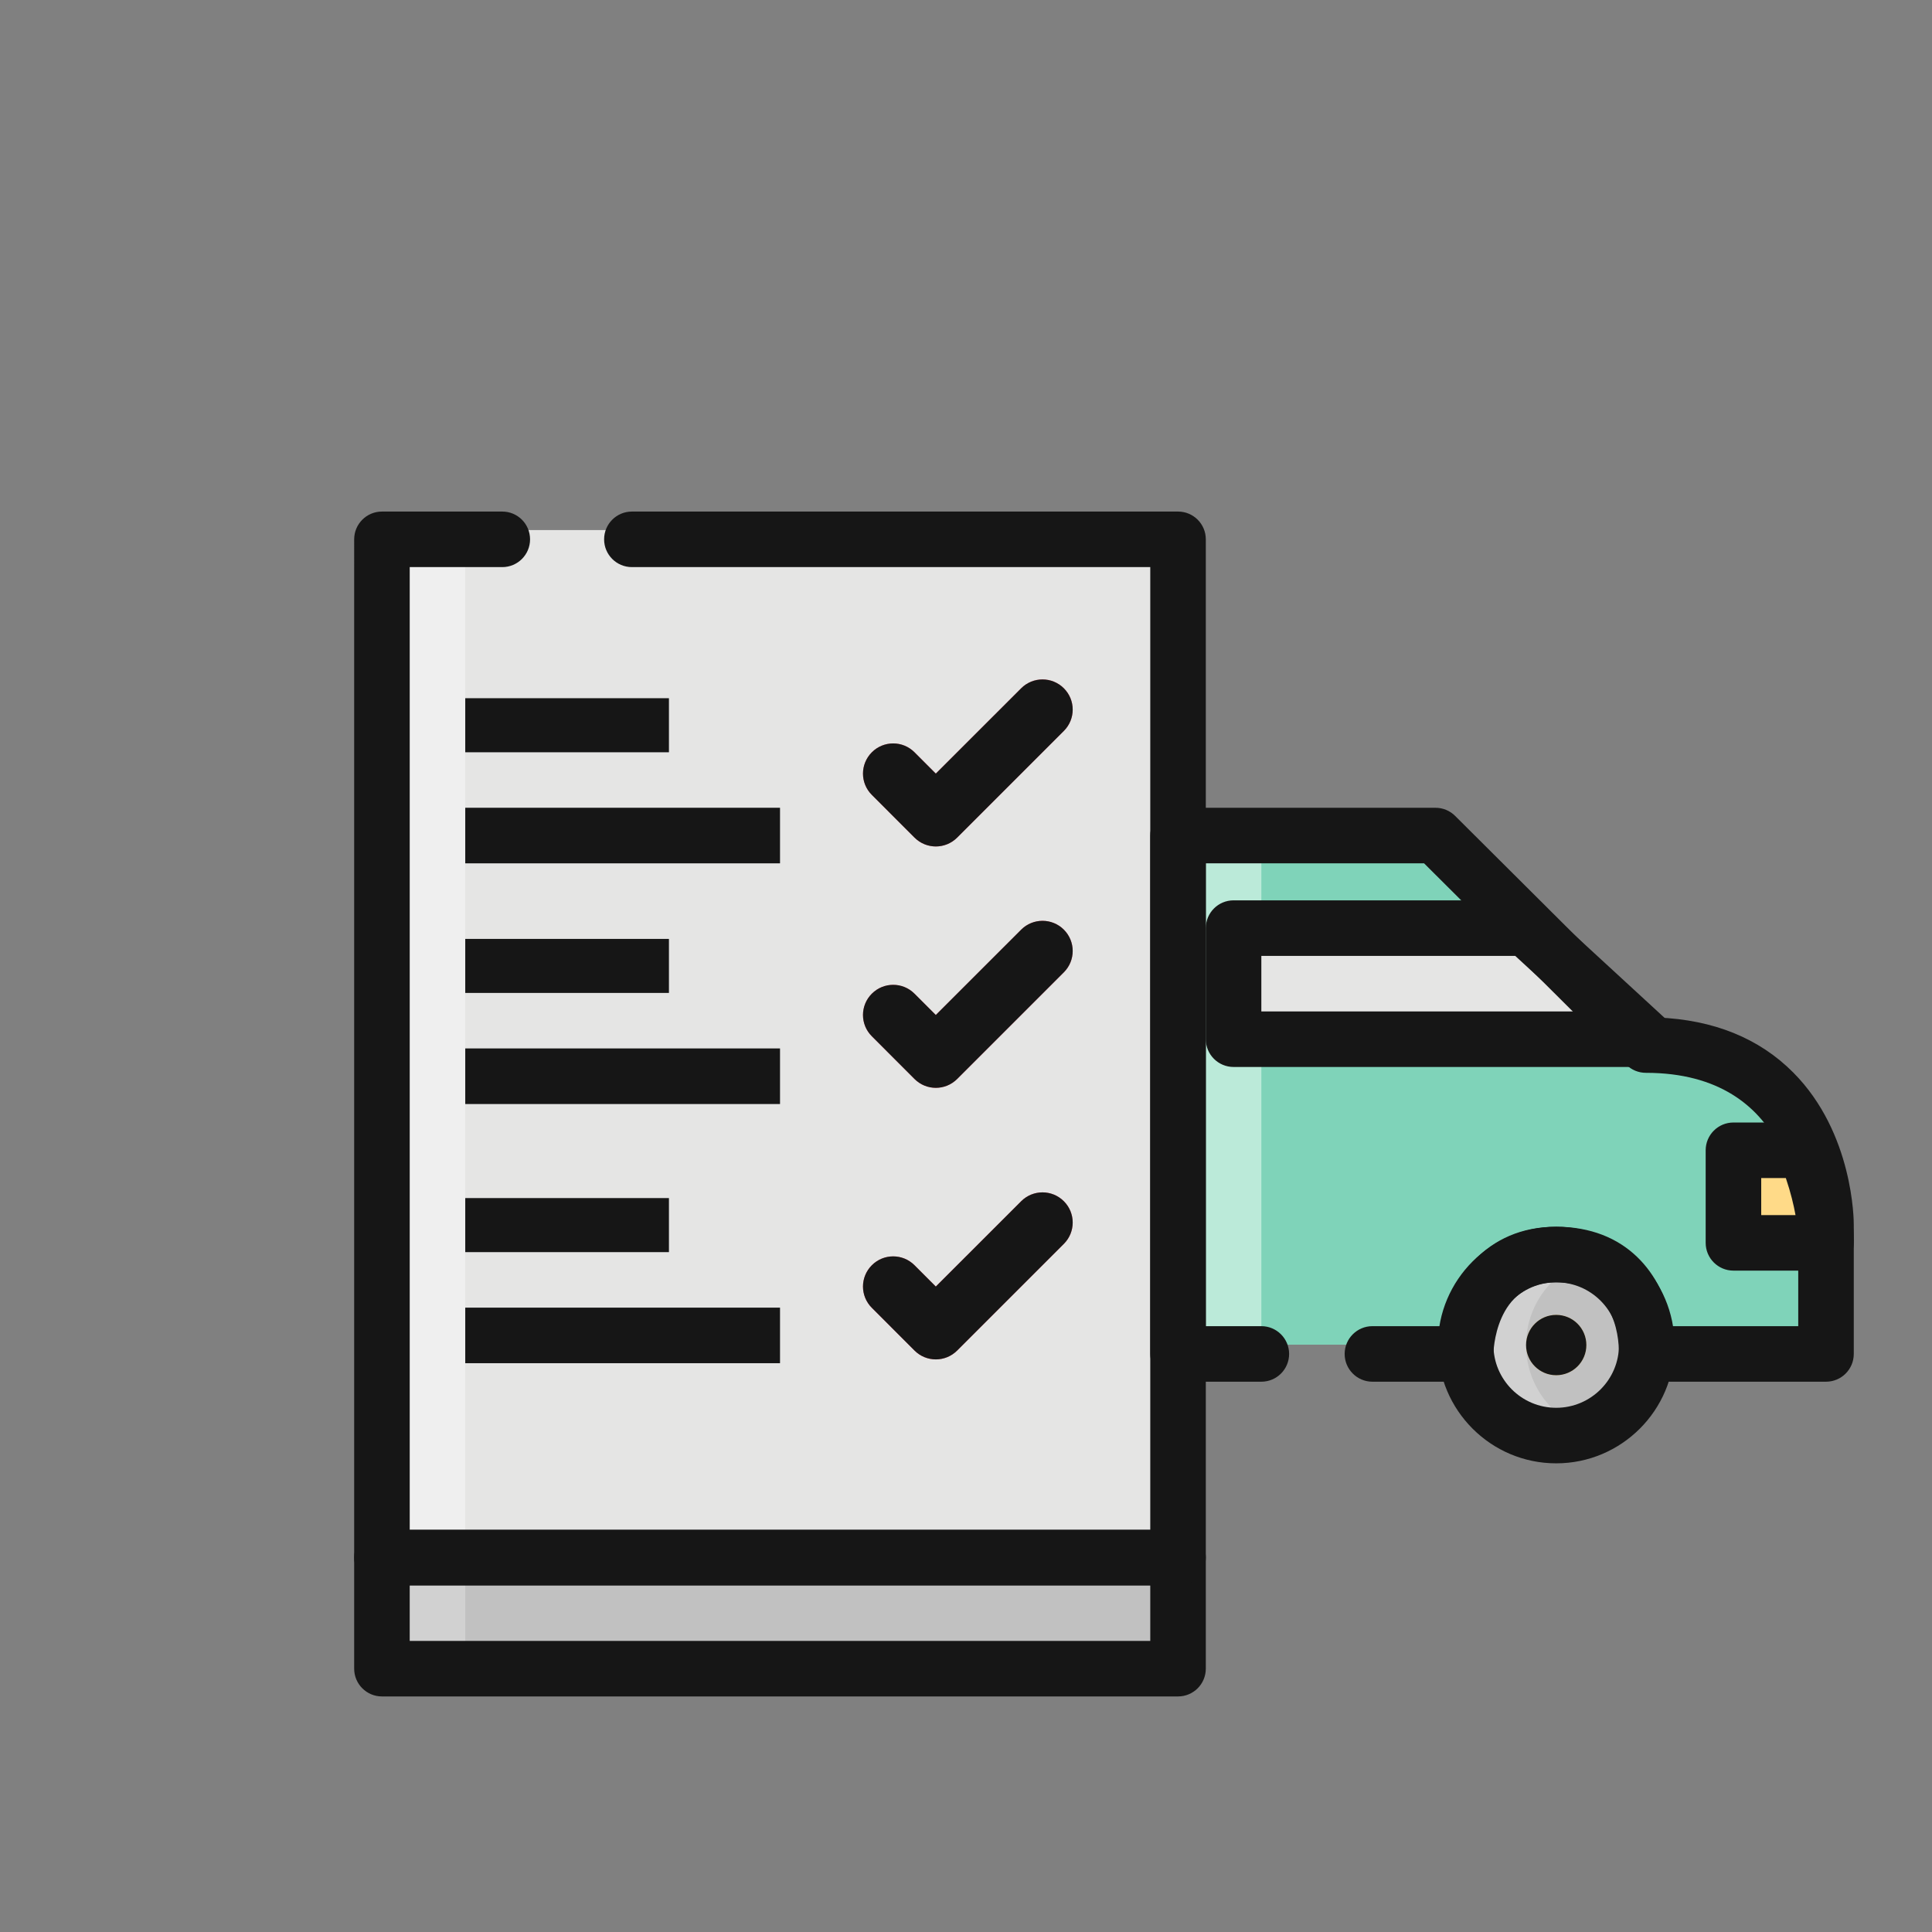 <?xml version="1.0" encoding="utf-8"?>
<!-- Generator: Adobe Illustrator 24.3.0, SVG Export Plug-In . SVG Version: 6.00 Build 0)  -->
<svg version="1.1" id="Layer_1" xmlns="http://www.w3.org/2000/svg" xmlns:xlink="http://www.w3.org/1999/xlink" x="0px" y="0px"
	 viewBox="0 0 350 350" enable-background="new 0 0 350 350" xml:space="preserve">
<rect x="0" y="0" width="350" height="350" fill="#808080" stroke="none"/>
<g>
	<g>
		<g>
			<rect x="70.87" y="96.028" fill="#E5E5E4" width="144.219" height="184.467"/>
		</g>
		<g>
			<rect x="70.87" y="96.028" fill="#EFEFEF" width="13.416" height="184.467"/>
		</g>
		<g>
			<path fill="#7FD3B9" d="M299.003,188.484l-38.944-38.793h-44.97v93.91h50.43c0-6.708,7.343-16.396,16.4-16.396
				c9.056,0,16.406,9.689,16.406,16.396h34.152v-21.794C332.477,221.807,331.796,188.484,299.003,188.484z"/>
		</g>
		<g>
			<path fill="#C1C1C1" d="M298.325,243.673c0,9.056-7.35,16.393-16.406,16.393c-9.056,0-16.4-7.337-16.4-16.393
				c0-9.063,7.343-16.403,16.4-16.403C290.976,227.271,298.325,234.61,298.325,243.673z"/>
		</g>
		<g>
			<path fill="#FFDA88" d="M287.386,243.673c0,3.02-2.444,5.463-5.466,5.463c-3.02,0-5.46-2.443-5.46-5.463
				c0-3.027,2.44-5.47,5.46-5.47C284.942,238.203,287.386,240.647,287.386,243.673z"/>
		</g>
		<g>
			<path fill="#FFDA88" d="M315.708,206.708v16.77h16.77c0,0,0.419-6.708-3.685-16.77H315.708z"/>
		</g>
		<g>
			<path fill="#D1D1D1" d="M276.459,243.673c0-7.137,4.575-13.141,10.926-15.394c-1.716-0.612-3.537-1.008-5.466-1.008
				c-9.056,0-16.4,7.34-16.4,16.403c0,9.056,7.343,16.393,16.4,16.393c1.929,0,3.75-0.39,5.466-1.002
				C281.035,256.811,276.459,250.804,276.459,243.673z"/>
		</g>
		<g>
			<rect x="70.87" y="280.495" fill="#C1C1C1" width="144.219" height="20.124"/>
		</g>
		<g>
			<path fill="#FE6F80" d="M157.945,136.278c2.135-2.132,5.591-2.132,7.723,0l3.862,3.868l15.466-15.46
				c2.136-2.132,5.591-2.132,7.73,0c2.139,2.135,2.139,5.594,0,7.73l-19.324,19.324c-2.142,2.139-5.594,2.139-7.733,0l-7.723-7.73
				C155.802,141.876,155.802,138.424,157.945,136.278z"/>
		</g>
		<g>
			<path fill="#FE6F80" d="M157.945,180.01c2.135-2.132,5.591-2.132,7.723,0l3.862,3.862l15.466-15.46
				c2.136-2.129,5.591-2.129,7.73,0c2.139,2.142,2.139,5.594,0,7.733l-19.324,19.324c-2.142,2.139-5.594,2.139-7.733,0l-7.723-7.733
				C155.802,185.605,155.802,182.146,157.945,180.01z"/>
		</g>
		<g>
			<path fill="#FE6F80" d="M157.945,229.203c2.135-2.132,5.591-2.132,7.723,0l3.862,3.868l15.466-15.46
				c2.136-2.136,5.591-2.136,7.73,0c2.139,2.139,2.139,5.594,0,7.73l-19.324,19.321c-2.142,2.142-5.594,2.142-7.733,0l-7.723-7.73
				C155.802,234.797,155.802,231.342,157.945,229.203z"/>
		</g>
		<g>
			<rect x="70.87" y="280.495" fill="#D1D1D1" width="13.416" height="20.124"/>
		</g>
		<g>
			<rect x="215.089" y="149.691" fill="#BBEAD9" width="13.416" height="93.91"/>
		</g>
		<g>
			<polygon fill="#E5E5E4" points="221.797,188.261 221.797,166.461 276.459,166.461 299.003,188.484 			"/>
		</g>
		<g>
			<rect x="221.797" y="166.461" fill="#EFEFEF" width="6.708" height="22.023"/>
		</g>
		<g>
			<rect x="84.286" y="146.337" fill="#C1C1C1" width="57.017" height="10.062"/>
		</g>
		<g>
			<rect x="84.286" y="126.492" fill="#C1C1C1" width="36.893" height="9.783"/>
		</g>
		<g>
			<rect x="84.286" y="189.938" fill="#C1C1C1" width="57.017" height="10.062"/>
		</g>
		<g>
			<rect x="84.286" y="170.093" fill="#C1C1C1" width="36.893" height="9.783"/>
		</g>
		<g>
			<rect x="84.286" y="236.893" fill="#C1C1C1" width="57.017" height="10.062"/>
		</g>
		<g>
			<rect x="84.286" y="217.048" fill="#C1C1C1" width="36.893" height="9.783"/>
		</g>
	</g>
	<g>
		<g>
			<path fill="#161616" d="M330.8,250.309h-32.475c-2.777,0-5.031-2.253-5.031-5.031c0-3.901-1.107-12.977-11.375-12.977
				c-11.238,0-11.369,12.846-11.369,12.977c0,2.777-2.254,5.031-5.031,5.031h-16.891c-2.777,0-5.031-2.253-5.031-5.031
				s2.253-5.031,5.031-5.031h12.41c1.775-8.372,7.989-18.008,20.88-18.008c12.63,0,19.311,8.418,21.001,18.008h22.849v-18.44
				c-0.007-2.817-0.832-27.454-27.604-27.454c-1.33,0-2.607-0.527-3.551-1.467l-36.631-36.487h-39.54v83.849h10.062
				c2.777,0,5.031,2.253,5.031,5.031s-2.253,5.031-5.031,5.031h-15.093c-2.777,0-5.031-2.253-5.031-5.031v-93.91
				c0-2.777,2.253-5.031,5.031-5.031h46.647c1.33,0,2.607,0.527,3.55,1.467l36.674,36.53c10.14,0.403,18.398,3.747,24.575,9.954
				c10.926,10.979,10.976,26.874,10.972,27.542v23.448C335.831,248.056,333.578,250.309,330.8,250.309z"/>
		</g>
		<g>
			<path fill="#161616" d="M298.325,193.292h-74.851c-2.777,0-5.031-2.253-5.031-5.031v-20.124c0-2.777,2.253-5.031,5.031-5.031
				h52.985c1.261,0,2.479,0.475,3.406,1.33l21.866,20.124c1.526,1.402,2.034,3.6,1.281,5.529
				C302.259,192.021,300.399,193.292,298.325,193.292z M228.505,183.23h56.925l-10.933-10.062h-45.992V183.23z"/>
		</g>
		<g>
			<path fill="#161616" d="M281.919,265.097c-11.817,0-21.431-9.61-21.431-21.424c0-11.817,9.613-21.434,21.431-21.434
				c11.821,0,21.437,9.616,21.437,21.434C303.356,255.487,293.74,265.097,281.919,265.097z M281.919,232.301
				c-6.269,0-11.369,5.103-11.369,11.372c0,6.266,5.1,11.362,11.369,11.362c6.272,0,11.375-5.096,11.375-11.362
				C293.294,237.404,288.191,232.301,281.919,232.301z"/>
		</g>
		<g>
			<path fill="#161616" d="M287.386,243.673c0,3.02-2.444,5.463-5.466,5.463c-3.02,0-5.46-2.443-5.46-5.463
				c0-3.027,2.44-5.47,5.46-5.47C284.942,238.203,287.386,240.647,287.386,243.673z"/>
		</g>
		<g>
			<path fill="#161616" d="M330.8,230.185h-16.77c-2.777,0-5.031-2.253-5.031-5.031v-16.77c0-2.778,2.253-5.031,5.031-5.031h12.983
				c2.044,0,3.884,1.238,4.658,3.131c4.399,10.779,4.192,18.106,4.153,18.908C335.697,228.076,333.486,230.185,330.8,230.185z
				 M319.061,220.124h6.213c-0.327-1.815-0.865-4.088-1.752-6.708h-4.461V220.124z"/>
		</g>
		<g>
			<path fill="#161616" d="M213.412,307.326H69.193c-2.777,0-5.031-2.253-5.031-5.031v-20.124c0-2.777,2.253-5.031,5.031-5.031
				h144.219c2.778,0,5.031,2.253,5.031,5.031v20.124C218.443,305.073,216.19,307.326,213.412,307.326z M74.224,297.264h134.158
				v-10.062H74.224V297.264z"/>
		</g>
		<g>
			<rect x="84.286" y="146.337" fill="#161616" width="57.017" height="10.062"/>
		</g>
		<g>
			<path fill="#161616" d="M157.945,136.278c2.135-2.132,5.591-2.132,7.723,0l3.862,3.868l15.466-15.46
				c2.136-2.132,5.591-2.132,7.73,0c2.139,2.135,2.139,5.594,0,7.73l-19.324,19.324c-2.142,2.139-5.594,2.139-7.733,0l-7.723-7.73
				C155.802,141.876,155.802,138.424,157.945,136.278z"/>
		</g>
		<g>
			<path fill="#161616" d="M157.945,180.01c2.135-2.132,5.591-2.132,7.723,0l3.862,3.862l15.466-15.46
				c2.136-2.129,5.591-2.129,7.73,0c2.139,2.142,2.139,5.594,0,7.733l-19.324,19.324c-2.142,2.139-5.594,2.139-7.733,0l-7.723-7.733
				C155.802,185.605,155.802,182.146,157.945,180.01z"/>
		</g>
		<g>
			<path fill="#161616" d="M157.945,229.203c2.135-2.132,5.591-2.132,7.723,0l3.862,3.868l15.466-15.46
				c2.136-2.136,5.591-2.136,7.73,0c2.139,2.139,2.139,5.594,0,7.73l-19.324,19.321c-2.142,2.142-5.594,2.142-7.733,0l-7.723-7.73
				C155.802,234.797,155.802,231.342,157.945,229.203z"/>
		</g>
		<g>
			<path fill="#161616" d="M213.412,287.202H69.193c-2.777,0-5.031-2.254-5.031-5.031V97.705c0-2.777,2.253-5.031,5.031-5.031
				h21.801c2.777,0,5.031,2.253,5.031,5.031c0,2.778-2.253,5.031-5.031,5.031h-16.77v174.405h134.158V102.736h-93.91
				c-2.778,0-5.031-2.253-5.031-5.031c0-2.777,2.253-5.031,5.031-5.031h98.941c2.778,0,5.031,2.253,5.031,5.031v184.467
				C218.443,284.949,216.19,287.202,213.412,287.202z"/>
		</g>
		<g>
			<rect x="84.286" y="126.492" fill="#161616" width="36.893" height="9.783"/>
		</g>
		<g>
			<rect x="84.286" y="189.938" fill="#161616" width="57.017" height="10.062"/>
		</g>
		<g>
			<rect x="84.286" y="170.093" fill="#161616" width="36.893" height="9.783"/>
		</g>
		<g>
			<rect x="84.286" y="236.893" fill="#161616" width="57.017" height="10.062"/>
		</g>
		<g>
			<rect x="84.286" y="217.048" fill="#161616" width="36.893" height="9.783"/>
		</g>
	</g>
</g>
</svg>
